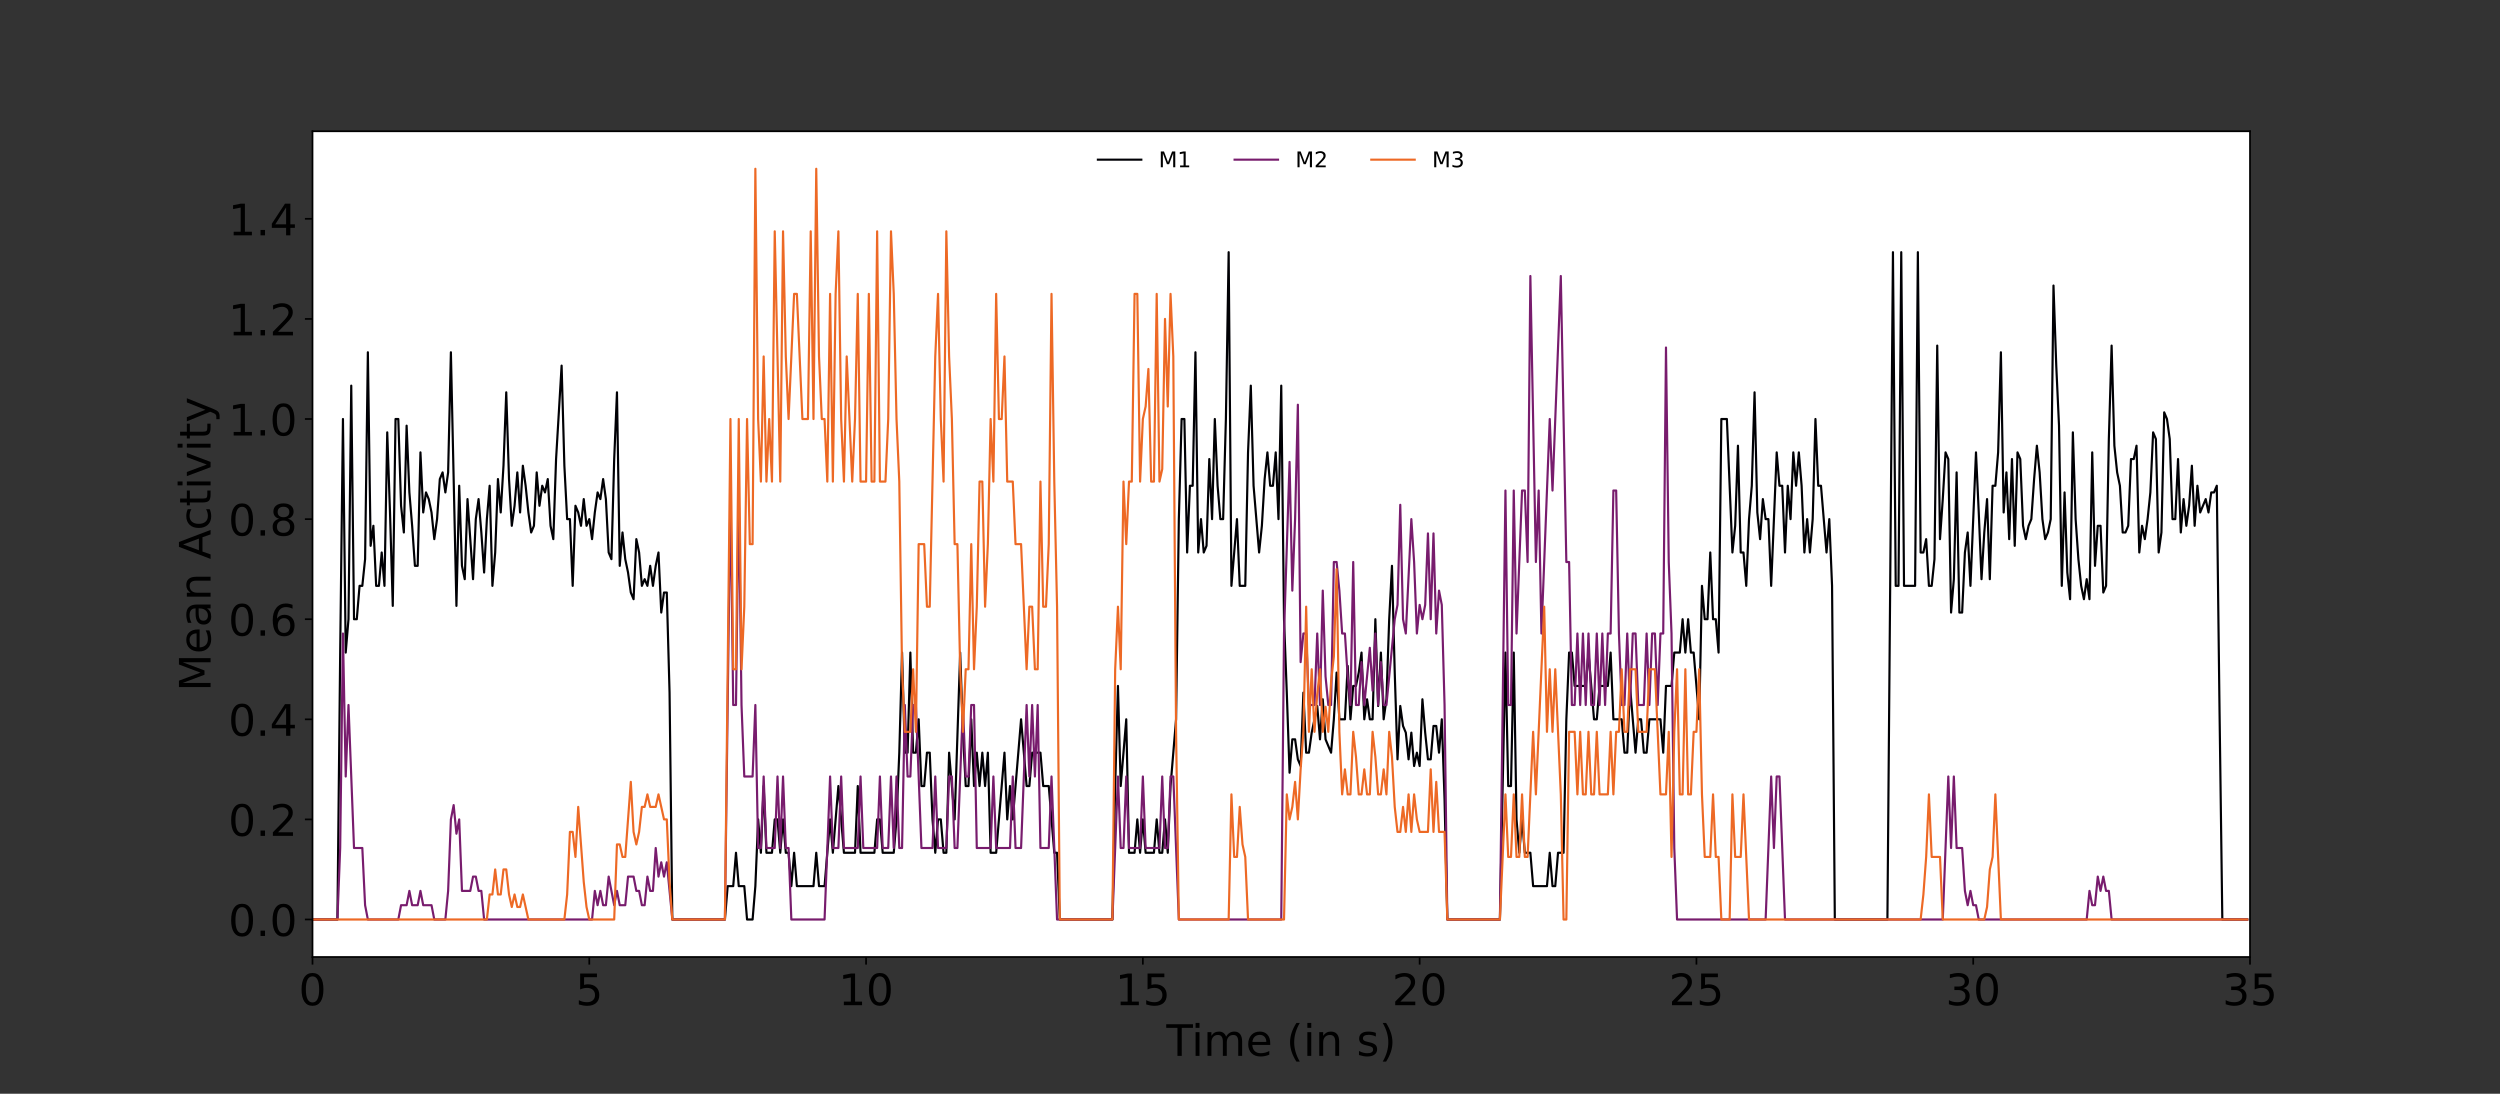 <?xml version="1.0" encoding="utf-8" standalone="no"?>
<!DOCTYPE svg PUBLIC "-//W3C//DTD SVG 1.1//EN"
  "http://www.w3.org/Graphics/SVG/1.1/DTD/svg11.dtd">
<!-- Created with matplotlib (https://matplotlib.org/) -->
<svg height="504pt" version="1.1" viewBox="0 0 1152 504" width="1152pt" xmlns="http://www.w3.org/2000/svg" xmlns:xlink="http://www.w3.org/1999/xlink">
 <rect x="0" y="0" width="1152" height="504" fill="#333333" stroke="none"/>
 <defs>
  <style type="text/css">*{stroke-linecap:butt;stroke-linejoin:round;}</style>
 </defs>
 <g id="figure_1">
  <g id="patch_1">
   <path d="M 0 504 
L 1152 504 
L 1152 0 
L 0 0 
z
" style="fill:none;"/>
  </g>
  <g id="axes_1">
   <g id="patch_2">
    <path d="M 144 441 
L 1036.8 441 
L 1036.8 60.48 
L 144 60.48 
z
" style="fill:#ffffff;"/>
   </g>
   <g id="matplotlib.axis_1">
    <g id="xtick_1">
     <g id="line2d_1">
      <defs>
       <path d="M 0 0 
L 0 3.5 
" id="m96df007a7b" style="stroke:#000000;stroke-width:0.8;"/>
      </defs>
      <g>
       <use style="stroke:#000000;stroke-width:0.8;" x="144" xlink:href="#m96df007a7b" y="441"/>
      </g>
     </g>
     <g id="text_1">
      <!-- 0 -->
      <g transform="translate(137.637 463.197)scale(0.2 -0.2)">
       <defs>
        <path d="M 31.781 66.406 
Q 24.172 66.406 20.328 58.906 
Q 16.5 51.422 16.5 36.375 
Q 16.5 21.391 20.328 13.891 
Q 24.172 6.391 31.781 6.391 
Q 39.453 6.391 43.281 13.891 
Q 47.125 21.391 47.125 36.375 
Q 47.125 51.422 43.281 58.906 
Q 39.453 66.406 31.781 66.406 
z
M 31.781 74.219 
Q 44.047 74.219 50.516 64.516 
Q 56.984 54.828 56.984 36.375 
Q 56.984 17.969 50.516 8.266 
Q 44.047 -1.422 31.781 -1.422 
Q 19.531 -1.422 13.062 8.266 
Q 6.594 17.969 6.594 36.375 
Q 6.594 54.828 13.062 64.516 
Q 19.531 74.219 31.781 74.219 
z
" id="DejaVuSans-48"/>
       </defs>
       <use xlink:href="#DejaVuSans-48"/>
      </g>
     </g>
    </g>
    <g id="xtick_2">
     <g id="line2d_2">
      <g>
       <use style="stroke:#000000;stroke-width:0.8;" x="271.543" xlink:href="#m96df007a7b" y="441"/>
      </g>
     </g>
     <g id="text_2">
      <!-- 5 -->
      <g transform="translate(265.18 463.197)scale(0.2 -0.2)">
       <defs>
        <path d="M 10.797 72.906 
L 49.516 72.906 
L 49.516 64.594 
L 19.828 64.594 
L 19.828 46.734 
Q 21.969 47.469 24.109 47.828 
Q 26.266 48.188 28.422 48.188 
Q 40.625 48.188 47.75 41.5 
Q 54.891 34.812 54.891 23.391 
Q 54.891 11.625 47.562 5.094 
Q 40.234 -1.422 26.906 -1.422 
Q 22.312 -1.422 17.547 -0.641 
Q 12.797 0.141 7.719 1.703 
L 7.719 11.625 
Q 12.109 9.234 16.797 8.062 
Q 21.484 6.891 26.703 6.891 
Q 35.156 6.891 40.078 11.328 
Q 45.016 15.766 45.016 23.391 
Q 45.016 31 40.078 35.438 
Q 35.156 39.891 26.703 39.891 
Q 22.75 39.891 18.812 39.016 
Q 14.891 38.141 10.797 36.281 
z
" id="DejaVuSans-53"/>
       </defs>
       <use xlink:href="#DejaVuSans-53"/>
      </g>
     </g>
    </g>
    <g id="xtick_3">
     <g id="line2d_3">
      <g>
       <use style="stroke:#000000;stroke-width:0.8;" x="399.086" xlink:href="#m96df007a7b" y="441"/>
      </g>
     </g>
     <g id="text_3">
      <!-- 10 -->
      <g transform="translate(386.361 463.197)scale(0.2 -0.2)">
       <defs>
        <path d="M 12.406 8.297 
L 28.516 8.297 
L 28.516 63.922 
L 10.984 60.406 
L 10.984 69.391 
L 28.422 72.906 
L 38.281 72.906 
L 38.281 8.297 
L 54.391 8.297 
L 54.391 0 
L 12.406 0 
z
" id="DejaVuSans-49"/>
       </defs>
       <use xlink:href="#DejaVuSans-49"/>
       <use x="63.623" xlink:href="#DejaVuSans-48"/>
      </g>
     </g>
    </g>
    <g id="xtick_4">
     <g id="line2d_4">
      <g>
       <use style="stroke:#000000;stroke-width:0.8;" x="526.629" xlink:href="#m96df007a7b" y="441"/>
      </g>
     </g>
     <g id="text_4">
      <!-- 15 -->
      <g transform="translate(513.904 463.197)scale(0.2 -0.2)">
       <use xlink:href="#DejaVuSans-49"/>
       <use x="63.623" xlink:href="#DejaVuSans-53"/>
      </g>
     </g>
    </g>
    <g id="xtick_5">
     <g id="line2d_5">
      <g>
       <use style="stroke:#000000;stroke-width:0.8;" x="654.171" xlink:href="#m96df007a7b" y="441"/>
      </g>
     </g>
     <g id="text_5">
      <!-- 20 -->
      <g transform="translate(641.446 463.197)scale(0.2 -0.2)">
       <defs>
        <path d="M 19.188 8.297 
L 53.609 8.297 
L 53.609 0 
L 7.328 0 
L 7.328 8.297 
Q 12.938 14.109 22.625 23.891 
Q 32.328 33.688 34.812 36.531 
Q 39.547 41.844 41.422 45.531 
Q 43.312 49.219 43.312 52.781 
Q 43.312 58.594 39.234 62.25 
Q 35.156 65.922 28.609 65.922 
Q 23.969 65.922 18.812 64.312 
Q 13.672 62.703 7.812 59.422 
L 7.812 69.391 
Q 13.766 71.781 18.938 73 
Q 24.125 74.219 28.422 74.219 
Q 39.75 74.219 46.484 68.547 
Q 53.219 62.891 53.219 53.422 
Q 53.219 48.922 51.531 44.891 
Q 49.859 40.875 45.406 35.406 
Q 44.188 33.984 37.641 27.219 
Q 31.109 20.453 19.188 8.297 
z
" id="DejaVuSans-50"/>
       </defs>
       <use xlink:href="#DejaVuSans-50"/>
       <use x="63.623" xlink:href="#DejaVuSans-48"/>
      </g>
     </g>
    </g>
    <g id="xtick_6">
     <g id="line2d_6">
      <g>
       <use style="stroke:#000000;stroke-width:0.8;" x="781.714" xlink:href="#m96df007a7b" y="441"/>
      </g>
     </g>
     <g id="text_6">
      <!-- 25 -->
      <g transform="translate(768.989 463.197)scale(0.2 -0.2)">
       <use xlink:href="#DejaVuSans-50"/>
       <use x="63.623" xlink:href="#DejaVuSans-53"/>
      </g>
     </g>
    </g>
    <g id="xtick_7">
     <g id="line2d_7">
      <g>
       <use style="stroke:#000000;stroke-width:0.8;" x="909.257" xlink:href="#m96df007a7b" y="441"/>
      </g>
     </g>
     <g id="text_7">
      <!-- 30 -->
      <g transform="translate(896.532 463.197)scale(0.2 -0.2)">
       <defs>
        <path d="M 40.578 39.312 
Q 47.656 37.797 51.625 33 
Q 55.609 28.219 55.609 21.188 
Q 55.609 10.406 48.188 4.484 
Q 40.766 -1.422 27.094 -1.422 
Q 22.516 -1.422 17.656 -0.516 
Q 12.797 0.391 7.625 2.203 
L 7.625 11.719 
Q 11.719 9.328 16.594 8.109 
Q 21.484 6.891 26.812 6.891 
Q 36.078 6.891 40.938 10.547 
Q 45.797 14.203 45.797 21.188 
Q 45.797 27.641 41.281 31.266 
Q 36.766 34.906 28.719 34.906 
L 20.219 34.906 
L 20.219 43.016 
L 29.109 43.016 
Q 36.375 43.016 40.234 45.922 
Q 44.094 48.828 44.094 54.297 
Q 44.094 59.906 40.109 62.906 
Q 36.141 65.922 28.719 65.922 
Q 24.656 65.922 20.016 65.031 
Q 15.375 64.156 9.812 62.312 
L 9.812 71.094 
Q 15.438 72.656 20.344 73.438 
Q 25.25 74.219 29.594 74.219 
Q 40.828 74.219 47.359 69.109 
Q 53.906 64.016 53.906 55.328 
Q 53.906 49.266 50.438 45.094 
Q 46.969 40.922 40.578 39.312 
z
" id="DejaVuSans-51"/>
       </defs>
       <use xlink:href="#DejaVuSans-51"/>
       <use x="63.623" xlink:href="#DejaVuSans-48"/>
      </g>
     </g>
    </g>
    <g id="xtick_8">
     <g id="line2d_8">
      <g>
       <use style="stroke:#000000;stroke-width:0.8;" x="1036.8" xlink:href="#m96df007a7b" y="441"/>
      </g>
     </g>
     <g id="text_8">
      <!-- 35 -->
      <g transform="translate(1024.075 463.197)scale(0.2 -0.2)">
       <use xlink:href="#DejaVuSans-51"/>
       <use x="63.623" xlink:href="#DejaVuSans-53"/>
      </g>
     </g>
    </g>
    <g id="text_9">
     <!-- Time (in s) -->
     <g transform="translate(537.448 486.553)scale(0.2 -0.2)">
      <defs>
       <path d="M -0.297 72.906 
L 61.375 72.906 
L 61.375 64.594 
L 35.5 64.594 
L 35.5 0 
L 25.594 0 
L 25.594 64.594 
L -0.297 64.594 
z
" id="DejaVuSans-84"/>
       <path d="M 9.422 54.688 
L 18.406 54.688 
L 18.406 0 
L 9.422 0 
z
M 9.422 75.984 
L 18.406 75.984 
L 18.406 64.594 
L 9.422 64.594 
z
" id="DejaVuSans-105"/>
       <path d="M 52 44.188 
Q 55.375 50.25 60.062 53.125 
Q 64.75 56 71.094 56 
Q 79.641 56 84.281 50.016 
Q 88.922 44.047 88.922 33.016 
L 88.922 0 
L 79.891 0 
L 79.891 32.719 
Q 79.891 40.578 77.094 44.375 
Q 74.312 48.188 68.609 48.188 
Q 61.625 48.188 57.562 43.547 
Q 53.516 38.922 53.516 30.906 
L 53.516 0 
L 44.484 0 
L 44.484 32.719 
Q 44.484 40.625 41.703 44.406 
Q 38.922 48.188 33.109 48.188 
Q 26.219 48.188 22.156 43.531 
Q 18.109 38.875 18.109 30.906 
L 18.109 0 
L 9.078 0 
L 9.078 54.688 
L 18.109 54.688 
L 18.109 46.188 
Q 21.188 51.219 25.484 53.609 
Q 29.781 56 35.688 56 
Q 41.656 56 45.828 52.969 
Q 50 49.953 52 44.188 
z
" id="DejaVuSans-109"/>
       <path d="M 56.203 29.594 
L 56.203 25.203 
L 14.891 25.203 
Q 15.484 15.922 20.484 11.062 
Q 25.484 6.203 34.422 6.203 
Q 39.594 6.203 44.453 7.469 
Q 49.312 8.734 54.109 11.281 
L 54.109 2.781 
Q 49.266 0.734 44.188 -0.344 
Q 39.109 -1.422 33.891 -1.422 
Q 20.797 -1.422 13.156 6.188 
Q 5.516 13.812 5.516 26.812 
Q 5.516 40.234 12.766 48.109 
Q 20.016 56 32.328 56 
Q 43.359 56 49.781 48.891 
Q 56.203 41.797 56.203 29.594 
z
M 47.219 32.234 
Q 47.125 39.594 43.094 43.984 
Q 39.062 48.391 32.422 48.391 
Q 24.906 48.391 20.391 44.141 
Q 15.875 39.891 15.188 32.172 
z
" id="DejaVuSans-101"/>
       <path id="DejaVuSans-32"/>
       <path d="M 31 75.875 
Q 24.469 64.656 21.281 53.656 
Q 18.109 42.672 18.109 31.391 
Q 18.109 20.125 21.312 9.062 
Q 24.516 -2 31 -13.188 
L 23.188 -13.188 
Q 15.875 -1.703 12.234 9.375 
Q 8.594 20.453 8.594 31.391 
Q 8.594 42.281 12.203 53.312 
Q 15.828 64.359 23.188 75.875 
z
" id="DejaVuSans-40"/>
       <path d="M 54.891 33.016 
L 54.891 0 
L 45.906 0 
L 45.906 32.719 
Q 45.906 40.484 42.875 44.328 
Q 39.844 48.188 33.797 48.188 
Q 26.516 48.188 22.312 43.547 
Q 18.109 38.922 18.109 30.906 
L 18.109 0 
L 9.078 0 
L 9.078 54.688 
L 18.109 54.688 
L 18.109 46.188 
Q 21.344 51.125 25.703 53.562 
Q 30.078 56 35.797 56 
Q 45.219 56 50.047 50.172 
Q 54.891 44.344 54.891 33.016 
z
" id="DejaVuSans-110"/>
       <path d="M 44.281 53.078 
L 44.281 44.578 
Q 40.484 46.531 36.375 47.5 
Q 32.281 48.484 27.875 48.484 
Q 21.188 48.484 17.844 46.438 
Q 14.5 44.391 14.5 40.281 
Q 14.5 37.156 16.891 35.375 
Q 19.281 33.594 26.516 31.984 
L 29.594 31.297 
Q 39.156 29.25 43.188 25.516 
Q 47.219 21.781 47.219 15.094 
Q 47.219 7.469 41.188 3.016 
Q 35.156 -1.422 24.609 -1.422 
Q 20.219 -1.422 15.453 -0.562 
Q 10.688 0.297 5.422 2 
L 5.422 11.281 
Q 10.406 8.688 15.234 7.391 
Q 20.062 6.109 24.812 6.109 
Q 31.156 6.109 34.562 8.281 
Q 37.984 10.453 37.984 14.406 
Q 37.984 18.062 35.516 20.016 
Q 33.062 21.969 24.703 23.781 
L 21.578 24.516 
Q 13.234 26.266 9.516 29.906 
Q 5.812 33.547 5.812 39.891 
Q 5.812 47.609 11.281 51.797 
Q 16.75 56 26.812 56 
Q 31.781 56 36.172 55.266 
Q 40.578 54.547 44.281 53.078 
z
" id="DejaVuSans-115"/>
       <path d="M 8.016 75.875 
L 15.828 75.875 
Q 23.141 64.359 26.781 53.312 
Q 30.422 42.281 30.422 31.391 
Q 30.422 20.453 26.781 9.375 
Q 23.141 -1.703 15.828 -13.188 
L 8.016 -13.188 
Q 14.5 -2 17.703 9.062 
Q 20.906 20.125 20.906 31.391 
Q 20.906 42.672 17.703 53.656 
Q 14.5 64.656 8.016 75.875 
z
" id="DejaVuSans-41"/>
      </defs>
      <use xlink:href="#DejaVuSans-84"/>
      <use x="57.959" xlink:href="#DejaVuSans-105"/>
      <use x="85.742" xlink:href="#DejaVuSans-109"/>
      <use x="183.154" xlink:href="#DejaVuSans-101"/>
      <use x="244.678" xlink:href="#DejaVuSans-32"/>
      <use x="276.465" xlink:href="#DejaVuSans-40"/>
      <use x="315.479" xlink:href="#DejaVuSans-105"/>
      <use x="343.262" xlink:href="#DejaVuSans-110"/>
      <use x="406.641" xlink:href="#DejaVuSans-32"/>
      <use x="438.428" xlink:href="#DejaVuSans-115"/>
      <use x="490.527" xlink:href="#DejaVuSans-41"/>
     </g>
    </g>
   </g>
   <g id="matplotlib.axis_2">
    <g id="ytick_1">
     <g id="line2d_9">
      <defs>
       <path d="M 0 0 
L -3.5 0 
" id="m65ffd4e590" style="stroke:#000000;stroke-width:0.8;"/>
      </defs>
      <g>
       <use style="stroke:#000000;stroke-width:0.8;" x="144" xlink:href="#m65ffd4e590" y="423.704"/>
      </g>
     </g>
     <g id="text_10">
      <!-- 0.0 -->
      <g transform="translate(105.194 431.302)scale(0.2 -0.2)">
       <defs>
        <path d="M 10.688 12.406 
L 21 12.406 
L 21 0 
L 10.688 0 
z
" id="DejaVuSans-46"/>
       </defs>
       <use xlink:href="#DejaVuSans-48"/>
       <use x="63.623" xlink:href="#DejaVuSans-46"/>
       <use x="95.41" xlink:href="#DejaVuSans-48"/>
      </g>
     </g>
    </g>
    <g id="ytick_2">
     <g id="line2d_10">
      <g>
       <use style="stroke:#000000;stroke-width:0.8;" x="144" xlink:href="#m65ffd4e590" y="377.58"/>
      </g>
     </g>
     <g id="text_11">
      <!-- 0.2 -->
      <g transform="translate(105.194 385.178)scale(0.2 -0.2)">
       <use xlink:href="#DejaVuSans-48"/>
       <use x="63.623" xlink:href="#DejaVuSans-46"/>
       <use x="95.41" xlink:href="#DejaVuSans-50"/>
      </g>
     </g>
    </g>
    <g id="ytick_3">
     <g id="line2d_11">
      <g>
       <use style="stroke:#000000;stroke-width:0.8;" x="144" xlink:href="#m65ffd4e590" y="331.456"/>
      </g>
     </g>
     <g id="text_12">
      <!-- 0.4 -->
      <g transform="translate(105.194 339.055)scale(0.2 -0.2)">
       <defs>
        <path d="M 37.797 64.312 
L 12.891 25.391 
L 37.797 25.391 
z
M 35.203 72.906 
L 47.609 72.906 
L 47.609 25.391 
L 58.016 25.391 
L 58.016 17.188 
L 47.609 17.188 
L 47.609 0 
L 37.797 0 
L 37.797 17.188 
L 4.891 17.188 
L 4.891 26.703 
z
" id="DejaVuSans-52"/>
       </defs>
       <use xlink:href="#DejaVuSans-48"/>
       <use x="63.623" xlink:href="#DejaVuSans-46"/>
       <use x="95.41" xlink:href="#DejaVuSans-52"/>
      </g>
     </g>
    </g>
    <g id="ytick_4">
     <g id="line2d_12">
      <g>
       <use style="stroke:#000000;stroke-width:0.8;" x="144" xlink:href="#m65ffd4e590" y="285.333"/>
      </g>
     </g>
     <g id="text_13">
      <!-- 0.6 -->
      <g transform="translate(105.194 292.931)scale(0.2 -0.2)">
       <defs>
        <path d="M 33.016 40.375 
Q 26.375 40.375 22.484 35.828 
Q 18.609 31.297 18.609 23.391 
Q 18.609 15.531 22.484 10.953 
Q 26.375 6.391 33.016 6.391 
Q 39.656 6.391 43.531 10.953 
Q 47.406 15.531 47.406 23.391 
Q 47.406 31.297 43.531 35.828 
Q 39.656 40.375 33.016 40.375 
z
M 52.594 71.297 
L 52.594 62.312 
Q 48.875 64.062 45.094 64.984 
Q 41.312 65.922 37.594 65.922 
Q 27.828 65.922 22.672 59.328 
Q 17.531 52.734 16.797 39.406 
Q 19.672 43.656 24.016 45.922 
Q 28.375 48.188 33.594 48.188 
Q 44.578 48.188 50.953 41.516 
Q 57.328 34.859 57.328 23.391 
Q 57.328 12.156 50.688 5.359 
Q 44.047 -1.422 33.016 -1.422 
Q 20.359 -1.422 13.672 8.266 
Q 6.984 17.969 6.984 36.375 
Q 6.984 53.656 15.188 63.938 
Q 23.391 74.219 37.203 74.219 
Q 40.922 74.219 44.703 73.484 
Q 48.484 72.75 52.594 71.297 
z
" id="DejaVuSans-54"/>
       </defs>
       <use xlink:href="#DejaVuSans-48"/>
       <use x="63.623" xlink:href="#DejaVuSans-46"/>
       <use x="95.41" xlink:href="#DejaVuSans-54"/>
      </g>
     </g>
    </g>
    <g id="ytick_5">
     <g id="line2d_13">
      <g>
       <use style="stroke:#000000;stroke-width:0.8;" x="144" xlink:href="#m65ffd4e590" y="239.209"/>
      </g>
     </g>
     <g id="text_14">
      <!-- 0.8 -->
      <g transform="translate(105.194 246.808)scale(0.2 -0.2)">
       <defs>
        <path d="M 31.781 34.625 
Q 24.75 34.625 20.719 30.859 
Q 16.703 27.094 16.703 20.516 
Q 16.703 13.922 20.719 10.156 
Q 24.75 6.391 31.781 6.391 
Q 38.812 6.391 42.859 10.172 
Q 46.922 13.969 46.922 20.516 
Q 46.922 27.094 42.891 30.859 
Q 38.875 34.625 31.781 34.625 
z
M 21.922 38.812 
Q 15.578 40.375 12.031 44.719 
Q 8.5 49.078 8.5 55.328 
Q 8.5 64.062 14.719 69.141 
Q 20.953 74.219 31.781 74.219 
Q 42.672 74.219 48.875 69.141 
Q 55.078 64.062 55.078 55.328 
Q 55.078 49.078 51.531 44.719 
Q 48 40.375 41.703 38.812 
Q 48.828 37.156 52.797 32.312 
Q 56.781 27.484 56.781 20.516 
Q 56.781 9.906 50.312 4.234 
Q 43.844 -1.422 31.781 -1.422 
Q 19.734 -1.422 13.25 4.234 
Q 6.781 9.906 6.781 20.516 
Q 6.781 27.484 10.781 32.312 
Q 14.797 37.156 21.922 38.812 
z
M 18.312 54.391 
Q 18.312 48.734 21.844 45.562 
Q 25.391 42.391 31.781 42.391 
Q 38.141 42.391 41.719 45.562 
Q 45.312 48.734 45.312 54.391 
Q 45.312 60.062 41.719 63.234 
Q 38.141 66.406 31.781 66.406 
Q 25.391 66.406 21.844 63.234 
Q 18.312 60.062 18.312 54.391 
z
" id="DejaVuSans-56"/>
       </defs>
       <use xlink:href="#DejaVuSans-48"/>
       <use x="63.623" xlink:href="#DejaVuSans-46"/>
       <use x="95.41" xlink:href="#DejaVuSans-56"/>
      </g>
     </g>
    </g>
    <g id="ytick_6">
     <g id="line2d_14">
      <g>
       <use style="stroke:#000000;stroke-width:0.8;" x="144" xlink:href="#m65ffd4e590" y="193.085"/>
      </g>
     </g>
     <g id="text_15">
      <!-- 1.0 -->
      <g transform="translate(105.194 200.684)scale(0.2 -0.2)">
       <use xlink:href="#DejaVuSans-49"/>
       <use x="63.623" xlink:href="#DejaVuSans-46"/>
       <use x="95.41" xlink:href="#DejaVuSans-48"/>
      </g>
     </g>
    </g>
    <g id="ytick_7">
     <g id="line2d_15">
      <g>
       <use style="stroke:#000000;stroke-width:0.8;" x="144" xlink:href="#m65ffd4e590" y="146.962"/>
      </g>
     </g>
     <g id="text_16">
      <!-- 1.2 -->
      <g transform="translate(105.194 154.56)scale(0.2 -0.2)">
       <use xlink:href="#DejaVuSans-49"/>
       <use x="63.623" xlink:href="#DejaVuSans-46"/>
       <use x="95.41" xlink:href="#DejaVuSans-50"/>
      </g>
     </g>
    </g>
    <g id="ytick_8">
     <g id="line2d_16">
      <g>
       <use style="stroke:#000000;stroke-width:0.8;" x="144" xlink:href="#m65ffd4e590" y="100.838"/>
      </g>
     </g>
     <g id="text_17">
      <!-- 1.4 -->
      <g transform="translate(105.194 108.437)scale(0.2 -0.2)">
       <use xlink:href="#DejaVuSans-49"/>
       <use x="63.623" xlink:href="#DejaVuSans-46"/>
       <use x="95.41" xlink:href="#DejaVuSans-52"/>
      </g>
     </g>
    </g>
    <g id="text_18">
     <!-- Mean Activity -->
     <g transform="translate(97.034 318.563)rotate(-90)scale(0.2 -0.2)">
      <defs>
       <path d="M 9.812 72.906 
L 24.516 72.906 
L 43.109 23.297 
L 61.812 72.906 
L 76.516 72.906 
L 76.516 0 
L 66.891 0 
L 66.891 64.016 
L 48.094 14.016 
L 38.188 14.016 
L 19.391 64.016 
L 19.391 0 
L 9.812 0 
z
" id="DejaVuSans-77"/>
       <path d="M 34.281 27.484 
Q 23.391 27.484 19.188 25 
Q 14.984 22.516 14.984 16.5 
Q 14.984 11.719 18.141 8.906 
Q 21.297 6.109 26.703 6.109 
Q 34.188 6.109 38.703 11.406 
Q 43.219 16.703 43.219 25.484 
L 43.219 27.484 
z
M 52.203 31.203 
L 52.203 0 
L 43.219 0 
L 43.219 8.297 
Q 40.141 3.328 35.547 0.953 
Q 30.953 -1.422 24.312 -1.422 
Q 15.922 -1.422 10.953 3.297 
Q 6 8.016 6 15.922 
Q 6 25.141 12.172 29.828 
Q 18.359 34.516 30.609 34.516 
L 43.219 34.516 
L 43.219 35.406 
Q 43.219 41.609 39.141 45 
Q 35.062 48.391 27.688 48.391 
Q 23 48.391 18.547 47.266 
Q 14.109 46.141 10.016 43.891 
L 10.016 52.203 
Q 14.938 54.109 19.578 55.047 
Q 24.219 56 28.609 56 
Q 40.484 56 46.344 49.844 
Q 52.203 43.703 52.203 31.203 
z
" id="DejaVuSans-97"/>
       <path d="M 34.188 63.188 
L 20.797 26.906 
L 47.609 26.906 
z
M 28.609 72.906 
L 39.797 72.906 
L 67.578 0 
L 57.328 0 
L 50.688 18.703 
L 17.828 18.703 
L 11.188 0 
L 0.781 0 
z
" id="DejaVuSans-65"/>
       <path d="M 48.781 52.594 
L 48.781 44.188 
Q 44.969 46.297 41.141 47.344 
Q 37.312 48.391 33.406 48.391 
Q 24.656 48.391 19.812 42.844 
Q 14.984 37.312 14.984 27.297 
Q 14.984 17.281 19.812 11.734 
Q 24.656 6.203 33.406 6.203 
Q 37.312 6.203 41.141 7.25 
Q 44.969 8.297 48.781 10.406 
L 48.781 2.094 
Q 45.016 0.344 40.984 -0.531 
Q 36.969 -1.422 32.422 -1.422 
Q 20.062 -1.422 12.781 6.344 
Q 5.516 14.109 5.516 27.297 
Q 5.516 40.672 12.859 48.328 
Q 20.219 56 33.016 56 
Q 37.156 56 41.109 55.141 
Q 45.062 54.297 48.781 52.594 
z
" id="DejaVuSans-99"/>
       <path d="M 18.312 70.219 
L 18.312 54.688 
L 36.812 54.688 
L 36.812 47.703 
L 18.312 47.703 
L 18.312 18.016 
Q 18.312 11.328 20.141 9.422 
Q 21.969 7.516 27.594 7.516 
L 36.812 7.516 
L 36.812 0 
L 27.594 0 
Q 17.188 0 13.234 3.875 
Q 9.281 7.766 9.281 18.016 
L 9.281 47.703 
L 2.688 47.703 
L 2.688 54.688 
L 9.281 54.688 
L 9.281 70.219 
z
" id="DejaVuSans-116"/>
       <path d="M 2.984 54.688 
L 12.5 54.688 
L 29.594 8.797 
L 46.688 54.688 
L 56.203 54.688 
L 35.688 0 
L 23.484 0 
z
" id="DejaVuSans-118"/>
       <path d="M 32.172 -5.078 
Q 28.375 -14.844 24.75 -17.812 
Q 21.141 -20.797 15.094 -20.797 
L 7.906 -20.797 
L 7.906 -13.281 
L 13.188 -13.281 
Q 16.891 -13.281 18.938 -11.516 
Q 21 -9.766 23.484 -3.219 
L 25.094 0.875 
L 2.984 54.688 
L 12.5 54.688 
L 29.594 11.922 
L 46.688 54.688 
L 56.203 54.688 
z
" id="DejaVuSans-121"/>
      </defs>
      <use xlink:href="#DejaVuSans-77"/>
      <use x="86.279" xlink:href="#DejaVuSans-101"/>
      <use x="147.803" xlink:href="#DejaVuSans-97"/>
      <use x="209.082" xlink:href="#DejaVuSans-110"/>
      <use x="272.461" xlink:href="#DejaVuSans-32"/>
      <use x="304.248" xlink:href="#DejaVuSans-65"/>
      <use x="370.906" xlink:href="#DejaVuSans-99"/>
      <use x="425.887" xlink:href="#DejaVuSans-116"/>
      <use x="465.096" xlink:href="#DejaVuSans-105"/>
      <use x="492.879" xlink:href="#DejaVuSans-118"/>
      <use x="552.059" xlink:href="#DejaVuSans-105"/>
      <use x="579.842" xlink:href="#DejaVuSans-116"/>
      <use x="619.051" xlink:href="#DejaVuSans-121"/>
     </g>
    </g>
   </g>
   <g id="line2d_17">
    <path clip-path="url(#pf02a94dee7)" d="M 144 423.704 
L 155.479 423.704 
L 156.754 300.707 
L 158.03 193.085 
L 159.305 300.707 
L 160.581 285.333 
L 161.856 177.711 
L 163.131 285.333 
L 164.407 285.333 
L 165.682 269.958 
L 166.958 269.958 
L 168.233 257.659 
L 169.509 162.336 
L 170.784 251.509 
L 172.059 242.284 
L 173.335 269.958 
L 174.61 269.958 
L 175.886 254.584 
L 177.161 269.958 
L 178.437 199.235 
L 179.712 236.134 
L 180.987 279.183 
L 182.263 193.085 
L 183.538 193.085 
L 184.814 233.059 
L 186.089 245.359 
L 187.365 196.16 
L 188.64 226.909 
L 189.915 242.284 
L 191.191 260.733 
L 192.466 260.733 
L 193.742 208.46 
L 195.017 236.134 
L 196.293 226.909 
L 197.568 229.984 
L 198.843 236.134 
L 200.119 248.434 
L 201.394 239.209 
L 202.67 220.76 
L 203.945 217.685 
L 205.221 226.909 
L 206.496 217.685 
L 207.771 162.336 
L 210.322 279.183 
L 211.598 223.835 
L 212.873 260.733 
L 214.149 266.883 
L 215.424 229.984 
L 217.975 266.883 
L 219.25 239.209 
L 220.526 229.984 
L 221.801 245.359 
L 223.077 263.808 
L 224.352 239.209 
L 225.627 223.835 
L 226.903 269.958 
L 228.178 254.584 
L 229.454 220.76 
L 230.729 236.134 
L 232.005 214.61 
L 233.28 180.786 
L 234.555 220.76 
L 235.831 242.284 
L 237.106 233.059 
L 238.382 217.685 
L 239.657 236.134 
L 240.933 214.61 
L 242.208 223.835 
L 243.483 236.134 
L 244.759 245.359 
L 246.034 242.284 
L 247.31 217.685 
L 248.585 233.059 
L 249.861 223.835 
L 251.136 226.909 
L 252.411 220.76 
L 253.687 242.284 
L 254.962 248.434 
L 256.238 211.535 
L 258.789 168.486 
L 260.064 214.61 
L 261.339 239.209 
L 262.615 239.209 
L 263.89 269.958 
L 265.166 233.059 
L 266.441 236.134 
L 267.717 242.284 
L 268.992 229.984 
L 270.267 242.284 
L 271.543 239.209 
L 272.818 248.434 
L 274.094 236.134 
L 275.369 226.909 
L 276.645 229.984 
L 277.92 220.76 
L 279.195 229.984 
L 280.471 254.584 
L 281.746 257.659 
L 283.022 211.535 
L 284.297 180.786 
L 285.573 260.733 
L 286.848 245.359 
L 288.123 257.659 
L 289.399 263.808 
L 290.674 273.033 
L 291.95 276.108 
L 293.225 248.434 
L 294.501 254.584 
L 295.776 269.958 
L 297.051 266.883 
L 298.327 269.958 
L 299.602 260.733 
L 300.878 269.958 
L 302.153 260.733 
L 303.429 254.584 
L 304.704 282.258 
L 305.979 273.033 
L 307.255 273.033 
L 308.53 319.157 
L 309.806 423.704 
L 334.039 423.704 
L 335.314 408.329 
L 337.865 408.329 
L 339.141 392.955 
L 340.416 408.329 
L 342.967 408.329 
L 344.242 423.704 
L 346.793 423.704 
L 348.069 408.329 
L 349.344 377.58 
L 350.619 392.955 
L 351.895 362.205 
L 353.17 392.955 
L 355.721 392.955 
L 356.997 377.58 
L 358.272 377.58 
L 359.547 392.955 
L 360.823 377.58 
L 362.098 392.955 
L 363.374 392.955 
L 364.649 408.329 
L 365.925 392.955 
L 367.2 408.329 
L 374.853 408.329 
L 376.128 392.955 
L 377.403 408.329 
L 379.954 408.329 
L 382.505 377.58 
L 383.781 392.955 
L 386.331 362.205 
L 388.882 392.955 
L 393.984 392.955 
L 395.259 362.205 
L 396.535 392.955 
L 402.912 392.955 
L 404.187 377.58 
L 405.463 377.58 
L 406.738 392.955 
L 411.84 392.955 
L 413.115 377.58 
L 414.391 346.831 
L 415.666 300.707 
L 416.942 346.831 
L 418.217 346.831 
L 419.493 300.707 
L 420.768 346.831 
L 422.043 346.831 
L 423.319 331.456 
L 424.594 362.205 
L 425.87 362.205 
L 427.145 346.831 
L 428.421 346.831 
L 429.696 377.58 
L 430.971 392.955 
L 432.247 377.58 
L 433.522 377.58 
L 434.798 392.955 
L 436.073 392.955 
L 437.349 346.831 
L 439.899 377.58 
L 442.45 300.707 
L 443.726 337.606 
L 445.001 362.205 
L 446.277 362.205 
L 447.552 331.456 
L 448.827 362.205 
L 450.103 346.831 
L 451.378 362.205 
L 452.654 346.831 
L 453.929 362.205 
L 455.205 346.831 
L 456.48 392.955 
L 459.031 392.955 
L 462.857 346.831 
L 464.133 377.58 
L 465.408 362.205 
L 466.683 377.58 
L 470.51 331.456 
L 473.061 362.205 
L 474.336 362.205 
L 475.611 346.831 
L 479.438 346.831 
L 480.713 362.205 
L 483.264 362.205 
L 485.815 392.955 
L 487.09 392.955 
L 488.366 423.704 
L 512.599 423.704 
L 513.874 362.205 
L 515.15 316.082 
L 516.425 362.205 
L 518.976 331.456 
L 520.251 392.955 
L 522.802 392.955 
L 524.078 377.58 
L 525.353 392.955 
L 526.629 377.58 
L 527.904 392.955 
L 531.73 392.955 
L 533.006 377.58 
L 534.281 392.955 
L 535.557 392.955 
L 536.832 377.58 
L 538.107 392.955 
L 539.383 362.205 
L 541.934 331.456 
L 543.209 239.209 
L 544.485 193.085 
L 545.76 193.085 
L 547.035 254.584 
L 548.311 223.835 
L 549.586 223.835 
L 550.862 162.336 
L 552.137 254.584 
L 553.413 239.209 
L 554.688 254.584 
L 555.963 251.509 
L 557.239 211.535 
L 558.514 239.209 
L 559.79 193.085 
L 561.065 223.835 
L 562.341 239.209 
L 563.616 239.209 
L 564.891 193.085 
L 566.167 116.213 
L 567.442 269.958 
L 569.993 239.209 
L 571.269 269.958 
L 573.819 269.958 
L 575.095 208.46 
L 576.37 177.711 
L 577.646 223.835 
L 580.197 254.584 
L 581.472 242.284 
L 582.747 220.76 
L 584.023 208.46 
L 585.298 223.835 
L 586.574 223.835 
L 587.849 208.46 
L 589.125 239.209 
L 590.4 177.711 
L 591.675 285.333 
L 592.951 319.157 
L 594.226 356.056 
L 595.502 340.681 
L 596.777 340.681 
L 598.053 349.906 
L 599.328 352.981 
L 600.603 319.157 
L 601.879 346.831 
L 603.154 346.831 
L 604.43 337.606 
L 606.981 325.307 
L 608.256 340.681 
L 609.531 322.232 
L 610.807 340.681 
L 613.358 346.831 
L 614.633 331.456 
L 615.909 309.932 
L 617.184 331.456 
L 619.735 331.456 
L 621.01 306.857 
L 622.286 331.456 
L 623.561 316.082 
L 624.837 316.082 
L 626.112 309.932 
L 627.387 300.707 
L 628.663 331.456 
L 629.938 322.232 
L 631.214 331.456 
L 632.489 331.456 
L 633.765 285.333 
L 635.04 325.307 
L 636.315 300.707 
L 637.591 331.456 
L 638.866 322.232 
L 640.142 285.333 
L 641.417 260.733 
L 642.693 309.932 
L 643.968 349.906 
L 645.243 325.307 
L 646.519 334.531 
L 647.794 337.606 
L 649.07 349.906 
L 650.345 337.606 
L 651.621 352.981 
L 652.896 346.831 
L 654.171 352.981 
L 655.447 322.232 
L 656.722 337.606 
L 657.998 349.906 
L 659.273 349.906 
L 660.549 334.531 
L 661.824 334.531 
L 663.099 346.831 
L 664.375 331.456 
L 665.65 368.355 
L 666.926 423.704 
L 691.159 423.704 
L 693.71 300.707 
L 694.985 362.205 
L 696.261 362.205 
L 697.536 300.707 
L 698.811 377.58 
L 700.087 392.955 
L 701.362 377.58 
L 702.638 392.955 
L 705.189 392.955 
L 706.464 408.329 
L 712.841 408.329 
L 714.117 392.955 
L 715.392 408.329 
L 716.667 408.329 
L 717.943 392.955 
L 720.494 392.955 
L 721.769 331.456 
L 723.045 300.707 
L 724.32 300.707 
L 725.595 316.082 
L 730.697 316.082 
L 731.973 300.707 
L 734.523 331.456 
L 735.799 331.456 
L 737.074 316.082 
L 740.901 316.082 
L 742.176 300.707 
L 743.451 331.456 
L 747.278 331.456 
L 748.553 346.831 
L 749.829 346.831 
L 751.104 316.082 
L 753.655 346.831 
L 754.93 331.456 
L 756.206 331.456 
L 757.481 346.831 
L 758.757 346.831 
L 760.032 331.456 
L 765.134 331.456 
L 766.409 346.831 
L 767.685 316.082 
L 770.235 316.082 
L 771.511 300.707 
L 774.062 300.707 
L 775.337 285.333 
L 776.613 300.707 
L 777.888 285.333 
L 779.163 300.707 
L 780.439 300.707 
L 782.99 331.456 
L 784.265 269.958 
L 785.541 285.333 
L 786.816 285.333 
L 788.091 254.584 
L 789.367 285.333 
L 790.642 285.333 
L 791.918 300.707 
L 793.193 193.085 
L 795.744 193.085 
L 798.295 254.584 
L 799.57 242.284 
L 800.846 205.385 
L 802.121 254.584 
L 803.397 254.584 
L 804.672 269.958 
L 805.947 239.209 
L 807.223 223.835 
L 808.498 180.786 
L 809.774 236.134 
L 811.049 248.434 
L 812.325 229.984 
L 813.6 239.209 
L 814.875 239.209 
L 816.151 269.958 
L 818.702 208.46 
L 819.977 223.835 
L 821.253 223.835 
L 822.528 254.584 
L 823.803 223.835 
L 825.079 239.209 
L 826.354 208.46 
L 827.63 223.835 
L 828.905 208.46 
L 830.181 223.835 
L 831.456 254.584 
L 832.731 239.209 
L 834.007 254.584 
L 835.282 239.209 
L 836.558 193.085 
L 837.833 223.835 
L 839.109 223.835 
L 841.659 254.584 
L 842.935 239.209 
L 844.21 269.958 
L 845.486 423.704 
L 869.719 423.704 
L 872.27 116.213 
L 873.545 269.958 
L 874.821 269.958 
L 876.096 116.213 
L 877.371 269.958 
L 882.473 269.958 
L 883.749 116.213 
L 885.024 254.584 
L 886.299 254.584 
L 887.575 248.434 
L 888.85 269.958 
L 890.126 269.958 
L 891.401 257.659 
L 892.677 159.261 
L 893.952 248.434 
L 895.227 229.984 
L 896.503 208.46 
L 897.778 211.535 
L 899.054 282.258 
L 900.329 266.883 
L 901.605 217.685 
L 902.88 282.258 
L 904.155 282.258 
L 905.431 254.584 
L 906.706 245.359 
L 907.982 269.958 
L 910.533 208.46 
L 911.808 236.134 
L 913.083 266.883 
L 914.359 245.359 
L 915.634 229.984 
L 916.91 266.883 
L 918.185 223.835 
L 919.461 223.835 
L 920.736 208.46 
L 922.011 162.336 
L 923.287 236.134 
L 924.562 217.685 
L 925.838 248.434 
L 927.113 211.535 
L 928.389 251.509 
L 929.664 208.46 
L 930.939 211.535 
L 932.215 242.284 
L 933.49 248.434 
L 934.766 242.284 
L 936.041 239.209 
L 937.317 220.76 
L 938.592 205.385 
L 939.867 217.685 
L 941.143 239.209 
L 942.418 248.434 
L 943.694 245.359 
L 944.969 239.209 
L 946.245 131.587 
L 947.52 168.486 
L 948.795 196.16 
L 950.071 269.958 
L 951.346 226.909 
L 952.622 263.808 
L 953.897 276.108 
L 955.173 199.235 
L 956.448 239.209 
L 957.723 257.659 
L 958.999 269.958 
L 960.274 276.108 
L 961.55 266.883 
L 962.825 276.108 
L 964.101 208.46 
L 965.376 260.733 
L 966.651 242.284 
L 967.927 242.284 
L 969.202 273.033 
L 970.478 269.958 
L 971.753 202.31 
L 973.029 159.261 
L 974.304 205.385 
L 975.579 217.685 
L 976.855 223.835 
L 978.13 245.359 
L 979.406 245.359 
L 980.681 242.284 
L 981.957 211.535 
L 983.232 211.535 
L 984.507 205.385 
L 985.783 254.584 
L 987.058 242.284 
L 988.334 248.434 
L 989.609 239.209 
L 990.885 226.909 
L 992.16 199.235 
L 993.435 202.31 
L 994.711 254.584 
L 995.986 245.359 
L 997.262 190.011 
L 998.537 193.085 
L 999.813 202.31 
L 1001.088 239.209 
L 1002.363 239.209 
L 1003.639 211.535 
L 1004.914 245.359 
L 1006.19 229.984 
L 1007.465 242.284 
L 1008.741 233.059 
L 1010.016 214.61 
L 1011.291 242.284 
L 1012.567 223.835 
L 1013.842 236.134 
L 1016.393 229.984 
L 1017.669 236.134 
L 1018.944 226.909 
L 1020.219 226.909 
L 1021.495 223.835 
L 1022.77 328.381 
L 1024.046 423.704 
L 1035.525 423.704 
L 1035.525 423.704 
" style="fill:none;stroke:#000004;stroke-linecap:square;"/>
   </g>
   <g id="line2d_18">
    <path clip-path="url(#pf02a94dee7)" d="M 144 423.704 
L 155.479 423.704 
L 156.754 390.758 
L 158.03 291.922 
L 159.305 357.813 
L 160.581 324.867 
L 163.131 390.758 
L 166.958 390.758 
L 168.233 417.115 
L 169.509 423.704 
L 183.538 423.704 
L 184.814 417.115 
L 187.365 417.115 
L 188.64 410.525 
L 189.915 417.115 
L 192.466 417.115 
L 193.742 410.525 
L 195.017 417.115 
L 198.843 417.115 
L 200.119 423.704 
L 205.221 423.704 
L 206.496 410.525 
L 207.771 377.58 
L 209.047 370.991 
L 210.322 384.169 
L 211.598 377.58 
L 212.873 410.525 
L 216.699 410.525 
L 217.975 403.936 
L 219.25 403.936 
L 220.526 410.525 
L 221.801 410.525 
L 223.077 423.704 
L 272.818 423.704 
L 274.094 410.525 
L 275.369 417.115 
L 276.645 410.525 
L 277.92 417.115 
L 279.195 417.115 
L 280.471 403.936 
L 283.022 417.115 
L 284.297 410.525 
L 285.573 417.115 
L 288.123 417.115 
L 289.399 403.936 
L 291.95 403.936 
L 293.225 410.525 
L 294.501 410.525 
L 295.776 417.115 
L 297.051 417.115 
L 298.327 403.936 
L 299.602 410.525 
L 300.878 410.525 
L 302.153 390.758 
L 303.429 403.936 
L 304.704 397.347 
L 305.979 403.936 
L 307.255 397.347 
L 309.806 423.704 
L 334.039 423.704 
L 336.59 226.031 
L 337.865 324.867 
L 339.141 324.867 
L 340.416 226.031 
L 341.691 324.867 
L 342.967 357.813 
L 346.793 357.813 
L 348.069 324.867 
L 349.344 390.758 
L 350.619 390.758 
L 351.895 357.813 
L 353.17 390.758 
L 356.997 390.758 
L 358.272 357.813 
L 359.547 390.758 
L 360.823 357.813 
L 362.098 390.758 
L 363.374 390.758 
L 364.649 423.704 
L 379.954 423.704 
L 382.505 357.813 
L 383.781 390.758 
L 386.331 390.758 
L 387.607 357.813 
L 388.882 390.758 
L 395.259 390.758 
L 396.535 357.813 
L 397.81 390.758 
L 404.187 390.758 
L 405.463 357.813 
L 406.738 390.758 
L 409.289 390.758 
L 410.565 357.813 
L 411.84 390.758 
L 413.115 357.813 
L 414.391 390.758 
L 415.666 390.758 
L 416.942 324.867 
L 418.217 357.813 
L 419.493 357.813 
L 420.768 324.867 
L 422.043 324.867 
L 424.594 390.758 
L 429.696 390.758 
L 430.971 357.813 
L 432.247 390.758 
L 436.073 390.758 
L 437.349 357.813 
L 438.624 357.813 
L 439.899 390.758 
L 441.175 390.758 
L 443.726 324.867 
L 445.001 357.813 
L 446.277 357.813 
L 447.552 324.867 
L 448.827 324.867 
L 450.103 390.758 
L 456.48 390.758 
L 457.755 357.813 
L 459.031 390.758 
L 465.408 390.758 
L 466.683 357.813 
L 467.959 390.758 
L 470.51 390.758 
L 473.061 324.867 
L 474.336 357.813 
L 475.611 324.867 
L 476.887 357.813 
L 478.162 324.867 
L 479.438 390.758 
L 483.264 390.758 
L 484.539 357.813 
L 487.09 423.704 
L 512.599 423.704 
L 515.15 357.813 
L 516.425 390.758 
L 517.701 390.758 
L 518.976 357.813 
L 520.251 390.758 
L 525.353 390.758 
L 526.629 357.813 
L 527.904 390.758 
L 534.281 390.758 
L 535.557 357.813 
L 536.832 390.758 
L 538.107 390.758 
L 539.383 357.813 
L 540.658 357.813 
L 543.209 423.704 
L 590.4 423.704 
L 591.675 291.922 
L 594.226 212.853 
L 595.502 272.155 
L 596.777 239.209 
L 598.053 186.496 
L 599.328 305.1 
L 600.603 291.922 
L 601.879 291.922 
L 603.154 324.867 
L 605.705 324.867 
L 606.981 291.922 
L 608.256 324.867 
L 609.531 272.155 
L 610.807 311.689 
L 612.082 324.867 
L 613.358 324.867 
L 614.633 258.976 
L 615.909 258.976 
L 617.184 272.155 
L 618.459 291.922 
L 619.735 291.922 
L 621.01 311.689 
L 622.286 324.867 
L 623.561 258.976 
L 624.837 324.867 
L 626.112 324.867 
L 627.387 305.1 
L 628.663 324.867 
L 631.214 298.511 
L 632.489 318.278 
L 633.765 291.922 
L 635.04 324.867 
L 636.315 305.1 
L 637.591 324.867 
L 638.866 324.867 
L 642.693 285.333 
L 643.968 278.744 
L 645.243 232.62 
L 646.519 285.333 
L 647.794 291.922 
L 650.345 239.209 
L 651.621 258.976 
L 652.896 291.922 
L 654.171 278.744 
L 655.447 285.333 
L 656.722 278.744 
L 657.998 245.798 
L 659.273 285.333 
L 660.549 245.798 
L 661.824 291.922 
L 663.099 272.155 
L 664.375 278.744 
L 665.65 324.867 
L 666.926 423.704 
L 691.159 423.704 
L 693.71 226.031 
L 694.985 324.867 
L 696.261 324.867 
L 697.536 226.031 
L 698.811 291.922 
L 701.362 226.031 
L 702.638 226.031 
L 703.913 258.976 
L 705.189 127.195 
L 707.739 258.976 
L 709.015 226.031 
L 710.29 291.922 
L 714.117 193.085 
L 715.392 226.031 
L 719.218 127.195 
L 721.769 258.976 
L 723.045 258.976 
L 724.32 324.867 
L 725.595 324.867 
L 726.871 291.922 
L 728.146 324.867 
L 729.422 291.922 
L 730.697 324.867 
L 731.973 291.922 
L 733.248 324.867 
L 734.523 324.867 
L 735.799 291.922 
L 737.074 324.867 
L 738.35 291.922 
L 739.625 324.867 
L 740.901 291.922 
L 742.176 291.922 
L 743.451 226.031 
L 744.727 226.031 
L 746.002 291.922 
L 747.278 324.867 
L 748.553 324.867 
L 749.829 291.922 
L 751.104 324.867 
L 752.379 291.922 
L 753.655 291.922 
L 754.93 324.867 
L 757.481 324.867 
L 758.757 291.922 
L 760.032 324.867 
L 761.307 291.922 
L 762.583 291.922 
L 763.858 324.867 
L 765.134 291.922 
L 766.409 291.922 
L 767.685 160.14 
L 768.96 258.976 
L 770.235 291.922 
L 771.511 390.758 
L 772.786 423.704 
L 813.6 423.704 
L 816.151 357.813 
L 817.426 390.758 
L 818.702 357.813 
L 819.977 357.813 
L 822.528 423.704 
L 895.227 423.704 
L 897.778 357.813 
L 899.054 390.758 
L 900.329 357.813 
L 901.605 390.758 
L 904.155 390.758 
L 905.431 410.525 
L 906.706 417.115 
L 907.982 410.525 
L 909.257 417.115 
L 910.533 417.115 
L 911.808 423.704 
L 961.55 423.704 
L 962.825 410.525 
L 964.101 417.115 
L 965.376 417.115 
L 966.651 403.936 
L 967.927 410.525 
L 969.202 403.936 
L 970.478 410.525 
L 971.753 410.525 
L 973.029 423.704 
L 1035.525 423.704 
L 1035.525 423.704 
" style="fill:none;stroke:#781c6d;stroke-linecap:square;"/>
   </g>
   <g id="line2d_19">
    <path clip-path="url(#pf02a94dee7)" d="M 144 423.704 
L 224.352 423.704 
L 225.627 412.173 
L 226.903 412.173 
L 228.178 400.642 
L 229.454 412.173 
L 230.729 412.173 
L 232.005 400.642 
L 233.28 400.642 
L 234.555 412.173 
L 235.831 417.938 
L 237.106 412.173 
L 238.382 417.938 
L 239.657 417.938 
L 240.933 412.173 
L 243.483 423.704 
L 260.064 423.704 
L 261.339 412.173 
L 262.615 383.345 
L 263.89 383.345 
L 265.166 394.876 
L 266.441 371.815 
L 268.992 406.407 
L 270.267 417.938 
L 271.543 423.704 
L 283.022 423.704 
L 284.297 389.111 
L 285.573 389.111 
L 286.848 394.876 
L 288.123 394.876 
L 290.674 360.284 
L 291.95 383.345 
L 293.225 389.111 
L 294.501 383.345 
L 295.776 371.815 
L 297.051 371.815 
L 298.327 366.049 
L 299.602 371.815 
L 302.153 371.815 
L 303.429 366.049 
L 305.979 377.58 
L 307.255 377.58 
L 308.53 406.407 
L 309.806 423.704 
L 334.039 423.704 
L 336.59 193.085 
L 337.865 308.395 
L 339.141 308.395 
L 340.416 193.085 
L 341.691 308.395 
L 342.967 279.567 
L 344.242 193.085 
L 345.518 250.74 
L 346.793 250.74 
L 348.069 77.776 
L 349.344 193.085 
L 350.619 221.913 
L 351.895 164.258 
L 353.17 221.913 
L 354.446 193.085 
L 355.721 221.913 
L 356.997 106.604 
L 359.547 221.913 
L 360.823 106.604 
L 362.098 164.258 
L 363.374 193.085 
L 365.925 135.431 
L 367.2 135.431 
L 369.751 193.085 
L 372.302 193.085 
L 373.577 106.604 
L 374.853 193.085 
L 376.128 77.776 
L 377.403 164.258 
L 378.679 193.085 
L 379.954 193.085 
L 381.23 221.913 
L 382.505 135.431 
L 383.781 221.913 
L 385.056 135.431 
L 386.331 106.604 
L 387.607 193.085 
L 388.882 221.913 
L 390.158 164.258 
L 392.709 221.913 
L 393.984 193.085 
L 395.259 135.431 
L 396.535 221.913 
L 399.086 221.913 
L 400.361 135.431 
L 401.637 221.913 
L 402.912 221.913 
L 404.187 106.604 
L 405.463 221.913 
L 408.014 221.913 
L 409.289 193.085 
L 410.565 106.604 
L 411.84 135.431 
L 413.115 193.085 
L 414.391 221.913 
L 415.666 308.395 
L 416.942 337.222 
L 419.493 337.222 
L 420.768 308.395 
L 422.043 337.222 
L 423.319 250.74 
L 425.87 250.74 
L 427.145 279.567 
L 428.421 279.567 
L 430.971 164.258 
L 432.247 135.431 
L 433.522 193.085 
L 434.798 221.913 
L 436.073 106.604 
L 437.349 164.258 
L 438.624 193.085 
L 439.899 250.74 
L 441.175 250.74 
L 442.45 308.395 
L 443.726 337.222 
L 445.001 308.395 
L 446.277 308.395 
L 447.552 250.74 
L 448.827 308.395 
L 450.103 279.567 
L 451.378 221.913 
L 452.654 221.913 
L 453.929 279.567 
L 455.205 250.74 
L 456.48 193.085 
L 457.755 221.913 
L 459.031 135.431 
L 460.306 193.085 
L 461.582 193.085 
L 462.857 164.258 
L 464.133 221.913 
L 466.683 221.913 
L 467.959 250.74 
L 470.51 250.74 
L 473.061 308.395 
L 474.336 279.567 
L 475.611 279.567 
L 476.887 308.395 
L 478.162 308.395 
L 479.438 221.913 
L 480.713 279.567 
L 481.989 279.567 
L 483.264 250.74 
L 484.539 135.431 
L 485.815 221.913 
L 487.09 279.567 
L 488.366 423.704 
L 512.599 423.704 
L 513.874 308.395 
L 515.15 279.567 
L 516.425 308.395 
L 517.701 221.913 
L 518.976 250.74 
L 520.251 221.913 
L 521.527 221.913 
L 522.802 135.431 
L 524.078 135.431 
L 525.353 221.913 
L 526.629 193.085 
L 527.904 187.32 
L 529.179 170.024 
L 530.455 221.913 
L 531.73 221.913 
L 533.006 135.431 
L 534.281 221.913 
L 535.557 216.147 
L 536.832 146.962 
L 538.107 187.32 
L 539.383 135.431 
L 540.658 164.258 
L 541.934 337.222 
L 543.209 423.704 
L 566.167 423.704 
L 567.442 366.049 
L 568.718 394.876 
L 569.993 394.876 
L 571.269 371.815 
L 572.544 389.111 
L 573.819 394.876 
L 575.095 423.704 
L 591.675 423.704 
L 592.951 366.049 
L 594.226 377.58 
L 595.502 371.815 
L 596.777 360.284 
L 598.053 377.58 
L 599.328 354.518 
L 600.603 337.222 
L 601.879 279.567 
L 603.154 337.222 
L 604.43 308.395 
L 605.705 337.222 
L 606.981 319.925 
L 608.256 308.395 
L 609.531 337.222 
L 610.807 325.691 
L 612.082 337.222 
L 613.358 314.16 
L 614.633 302.629 
L 615.909 262.271 
L 617.184 337.222 
L 618.459 366.049 
L 619.735 354.518 
L 621.01 366.049 
L 622.286 366.049 
L 623.561 337.222 
L 624.837 348.753 
L 626.112 366.049 
L 627.387 366.049 
L 628.663 354.518 
L 629.938 366.049 
L 631.214 366.049 
L 632.489 337.222 
L 633.765 348.753 
L 635.04 366.049 
L 636.315 366.049 
L 637.591 354.518 
L 638.866 366.049 
L 640.142 337.222 
L 641.417 348.753 
L 642.693 371.815 
L 643.968 383.345 
L 645.243 383.345 
L 646.519 371.815 
L 647.794 383.345 
L 649.07 366.049 
L 650.345 383.345 
L 651.621 366.049 
L 652.896 377.58 
L 654.171 383.345 
L 657.998 383.345 
L 659.273 354.518 
L 660.549 383.345 
L 661.824 360.284 
L 663.099 383.345 
L 665.65 383.345 
L 666.926 423.704 
L 691.159 423.704 
L 693.71 366.049 
L 694.985 394.876 
L 696.261 394.876 
L 697.536 366.049 
L 698.811 394.876 
L 700.087 394.876 
L 701.362 366.049 
L 702.638 394.876 
L 703.913 394.876 
L 706.464 337.222 
L 707.739 366.049 
L 711.566 279.567 
L 712.841 337.222 
L 714.117 308.395 
L 715.392 337.222 
L 716.667 308.395 
L 719.218 366.049 
L 720.494 423.704 
L 721.769 423.704 
L 723.045 337.222 
L 725.595 337.222 
L 726.871 366.049 
L 728.146 337.222 
L 729.422 366.049 
L 730.697 366.049 
L 731.973 337.222 
L 733.248 366.049 
L 734.523 366.049 
L 735.799 337.222 
L 737.074 366.049 
L 740.901 366.049 
L 742.176 337.222 
L 743.451 366.049 
L 744.727 337.222 
L 746.002 337.222 
L 747.278 308.395 
L 748.553 337.222 
L 749.829 337.222 
L 751.104 308.395 
L 753.655 308.395 
L 754.93 337.222 
L 758.757 337.222 
L 760.032 308.395 
L 762.583 308.395 
L 765.134 366.049 
L 767.685 366.049 
L 768.96 337.222 
L 770.235 394.876 
L 771.511 337.222 
L 772.786 308.395 
L 774.062 366.049 
L 775.337 366.049 
L 776.613 308.395 
L 777.888 366.049 
L 779.163 366.049 
L 780.439 337.222 
L 781.714 337.222 
L 782.99 308.395 
L 784.265 366.049 
L 785.541 394.876 
L 788.091 394.876 
L 789.367 366.049 
L 790.642 394.876 
L 791.918 394.876 
L 793.193 423.704 
L 797.019 423.704 
L 798.295 366.049 
L 799.57 394.876 
L 802.121 394.876 
L 803.397 366.049 
L 805.947 423.704 
L 885.024 423.704 
L 886.299 412.173 
L 887.575 394.876 
L 888.85 366.049 
L 890.126 394.876 
L 893.952 394.876 
L 895.227 423.704 
L 914.359 423.704 
L 915.634 417.938 
L 916.91 400.642 
L 918.185 394.876 
L 919.461 366.049 
L 922.011 423.704 
L 1035.525 423.704 
L 1035.525 423.704 
" style="fill:none;stroke:#ed6925;stroke-linecap:square;"/>
   </g>
   <g id="patch_3">
    <path d="M 144 441 
L 144 60.48 
" style="fill:none;stroke:#000000;stroke-linecap:square;stroke-linejoin:miter;stroke-width:0.8;"/>
   </g>
   <g id="patch_4">
    <path d="M 1036.8 441 
L 1036.8 60.48 
" style="fill:none;stroke:#000000;stroke-linecap:square;stroke-linejoin:miter;stroke-width:0.8;"/>
   </g>
   <g id="patch_5">
    <path d="M 144 441 
L 1036.8 441 
" style="fill:none;stroke:#000000;stroke-linecap:square;stroke-linejoin:miter;stroke-width:0.8;"/>
   </g>
   <g id="patch_6">
    <path d="M 144 60.48 
L 1036.8 60.48 
" style="fill:none;stroke:#000000;stroke-linecap:square;stroke-linejoin:miter;stroke-width:0.8;"/>
   </g>
   <g id="legend_1">
    <g id="line2d_20">
     <path d="M 505.914 73.578 
L 525.914 73.578 
" style="fill:none;stroke:#000004;stroke-linecap:square;"/>
    </g>
    <g id="line2d_21"/>
    <g id="text_19">
     <!-- M1 -->
     <g transform="translate(533.914 77.078)scale(0.1 -0.1)">
      <use xlink:href="#DejaVuSans-77"/>
      <use x="86.279" xlink:href="#DejaVuSans-49"/>
     </g>
    </g>
    <g id="line2d_22">
     <path d="M 568.905 73.578 
L 588.905 73.578 
" style="fill:none;stroke:#781c6d;stroke-linecap:square;"/>
    </g>
    <g id="line2d_23"/>
    <g id="text_20">
     <!-- M2 -->
     <g transform="translate(596.905 77.078)scale(0.1 -0.1)">
      <use xlink:href="#DejaVuSans-77"/>
      <use x="86.279" xlink:href="#DejaVuSans-50"/>
     </g>
    </g>
    <g id="line2d_24">
     <path d="M 631.895 73.578 
L 651.895 73.578 
" style="fill:none;stroke:#ed6925;stroke-linecap:square;"/>
    </g>
    <g id="line2d_25"/>
    <g id="text_21">
     <!-- M3 -->
     <g transform="translate(659.895 77.078)scale(0.1 -0.1)">
      <use xlink:href="#DejaVuSans-77"/>
      <use x="86.279" xlink:href="#DejaVuSans-51"/>
     </g>
    </g>
   </g>
  </g>
 </g>
 <defs>
  <clipPath id="pf02a94dee7">
   <rect height="380.52" width="892.8" x="144" y="60.48"/>
  </clipPath>
 </defs>
</svg>
